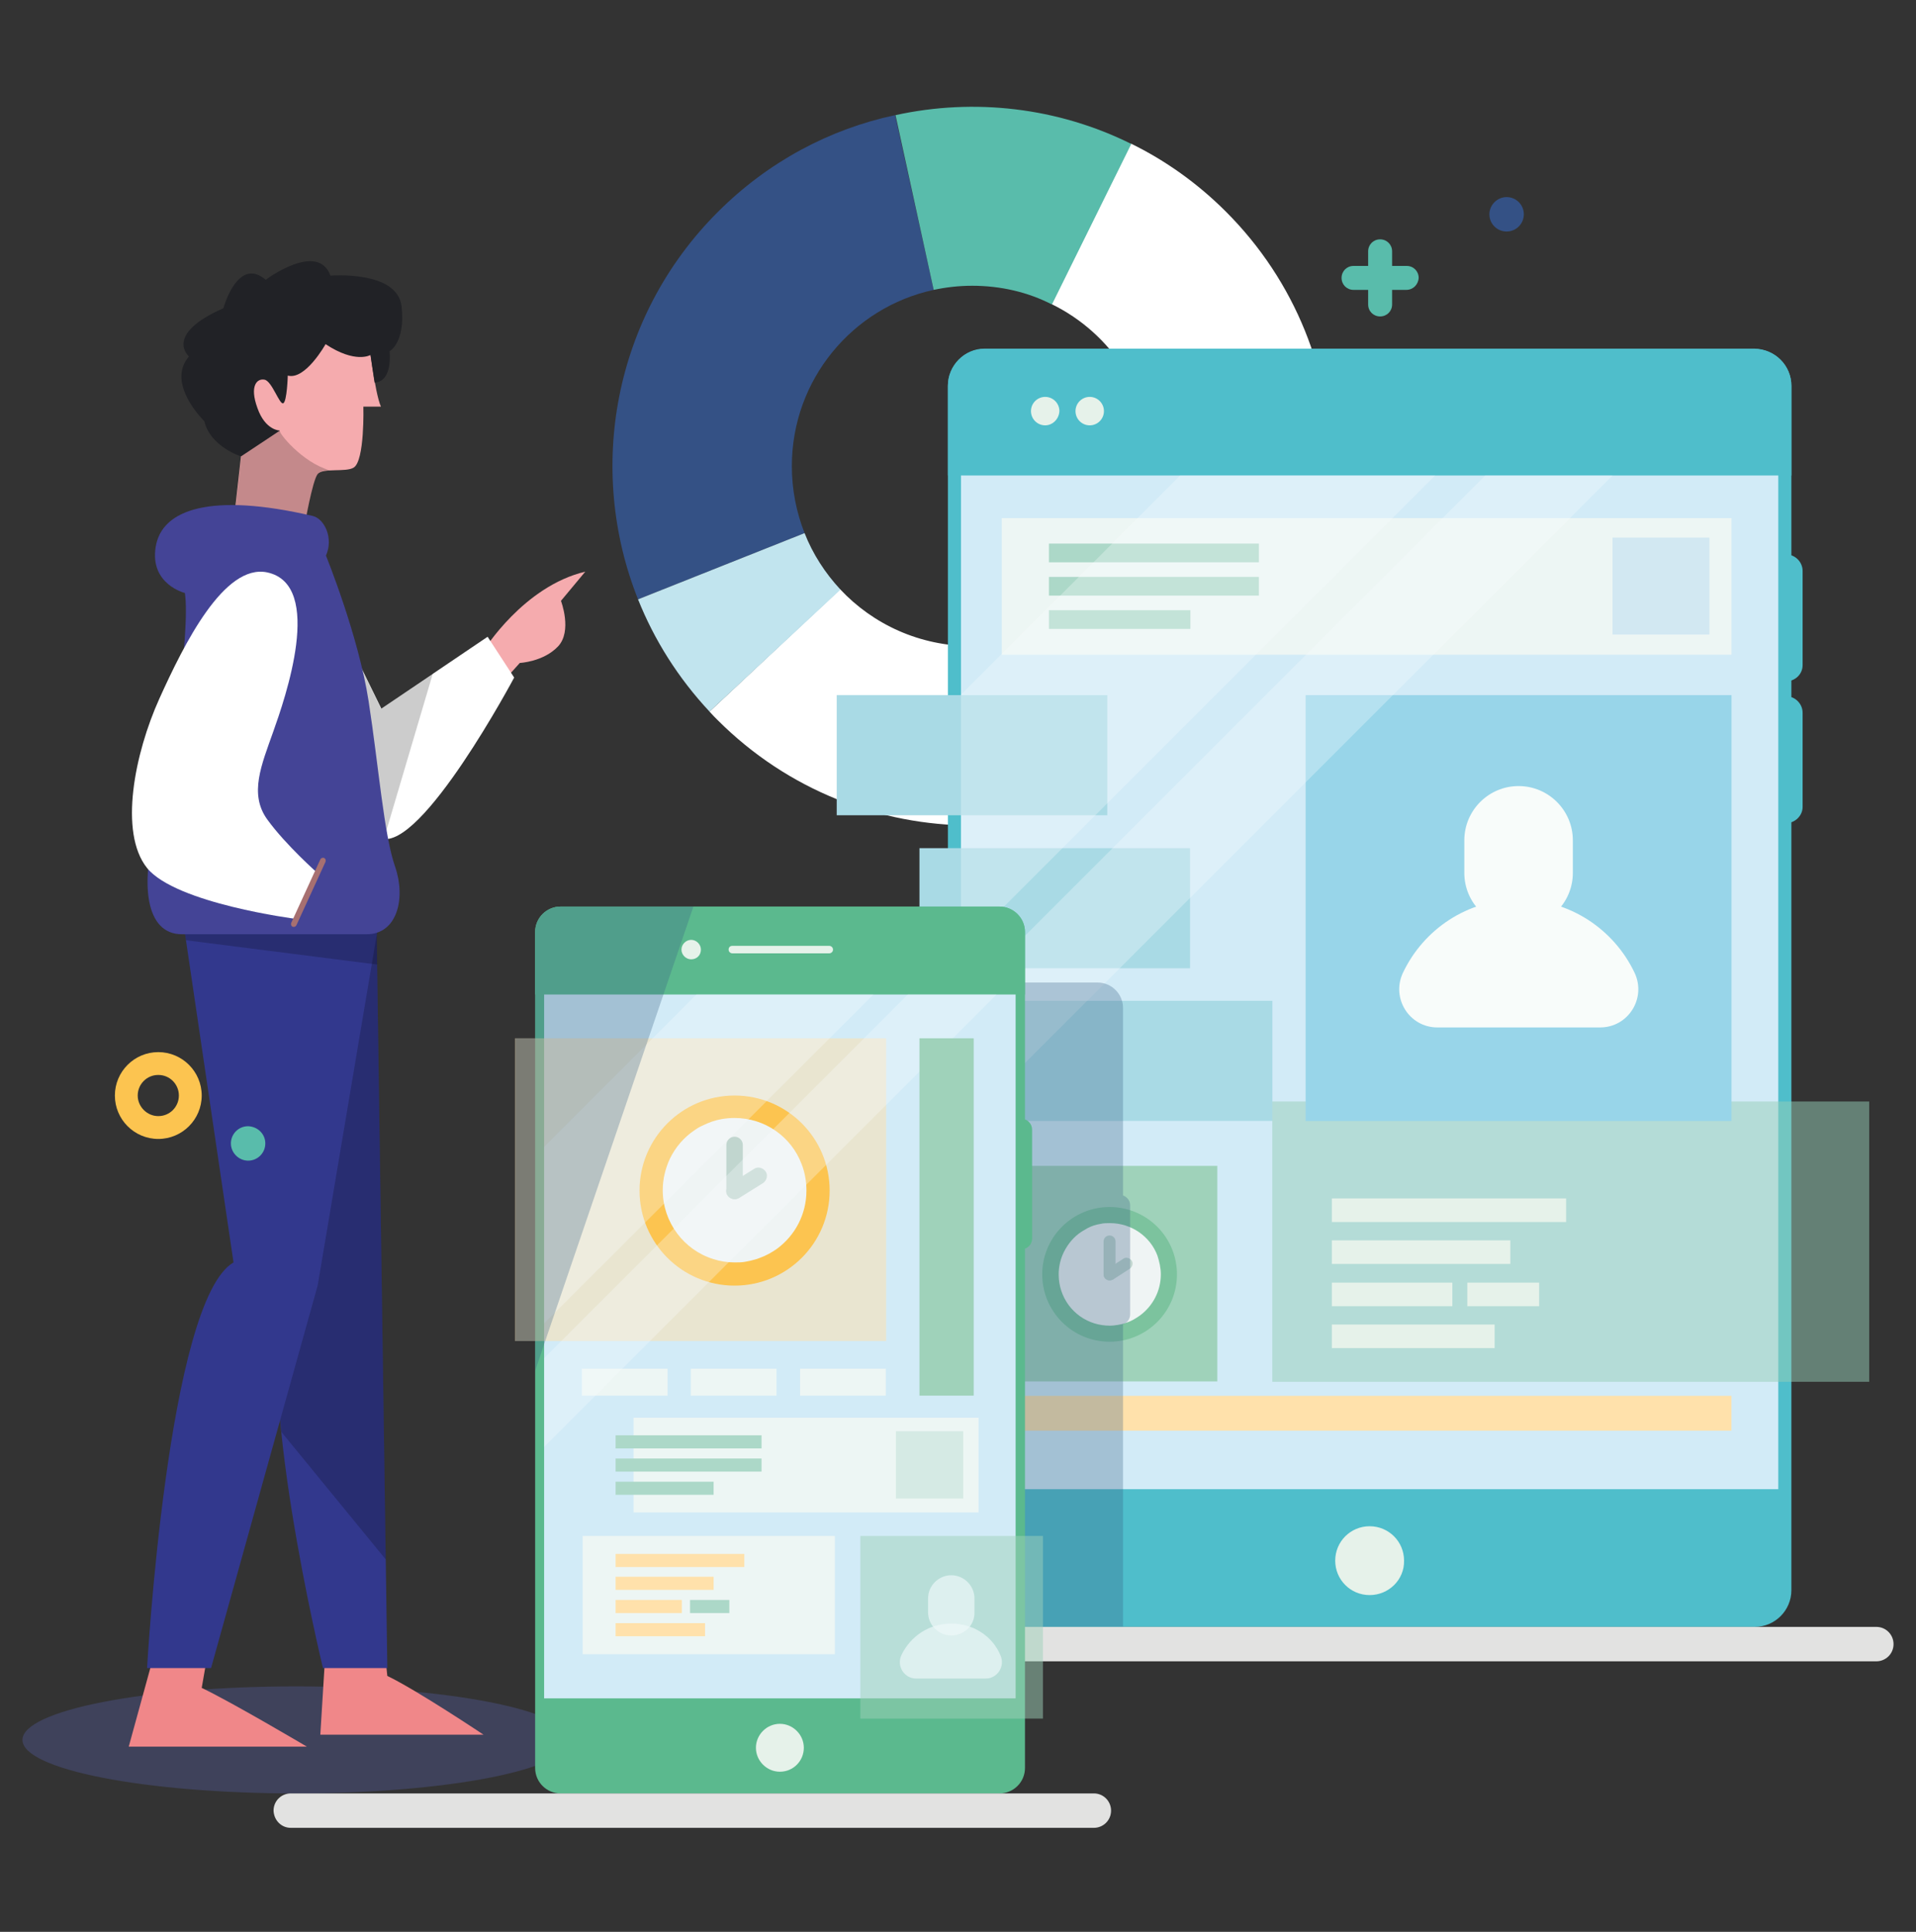 <svg width="120" height="121" viewBox="0 0 120 121" fill="none" xmlns="http://www.w3.org/2000/svg">
<rect x="0" y="0" width="120" height="121" fill="#333333" stroke="none"/>
<path opacity="0.34" d="M18.539 112.328C28.001 112.328 35.672 110.828 35.672 108.977C35.672 107.126 28.001 105.625 18.539 105.625C9.077 105.625 1.406 107.126 1.406 108.977C1.406 110.828 9.077 112.328 18.539 112.328Z" fill="#575FA8"/>
<path d="M20.414 102.93L20.062 108.648H30.281C30.281 108.648 26.109 105.859 24.258 104.969L24.047 102.953H20.414V102.93Z" fill="#F08789"/>
<path d="M23.578 57.555L24.258 104.477H20.227C20.227 104.477 15.773 86.102 17.953 80.734L14.062 57.555H23.578V57.555Z" fill="#32388D"/>
<path opacity="0.2" d="M23.578 57.555H14.086L17.977 80.734C17.227 82.586 17.25 86.008 17.625 89.688L24.164 97.68L23.578 57.555Z" fill="#020203"/>
<path d="M9.633 103.68L8.063 109.398H19.219C19.219 109.398 14.508 106.609 12.633 105.719L12.985 103.703H9.633V103.68Z" fill="#F08789"/>
<path d="M23.86 56.969L19.899 80.5L13.219 104.477H9.211C9.211 104.477 10.5 81.461 14.625 79.07L11.367 56.992H23.86V56.969Z" fill="#32388D"/>
<path opacity="0.2" d="M23.602 58.586L23.859 56.969H11.367L11.648 58.891L23.625 60.414L23.602 58.586Z" fill="#020203"/>
<path d="M30.305 40.727C30.305 40.727 32.789 36.719 36.656 35.805L35.133 37.633C35.133 37.633 35.859 39.531 34.946 40.492C34.031 41.453 32.555 41.523 32.555 41.523L31.524 42.672L30.305 40.727Z" fill="#F5ABAE"/>
<path d="M20.484 37.445L23.883 44.383L30.539 39.883L32.203 42.438C32.203 42.438 26.414 53.312 23.859 52.516C21.305 51.719 19.102 45.977 19.102 45.977L20.484 37.445Z" fill="white"/>
<path opacity="0.2" d="M23.859 44.383L20.461 37.445L19.102 45.977C19.102 45.977 21.305 51.719 23.859 52.516C23.93 52.539 23.977 52.539 24.047 52.539L27.117 42.156L23.859 44.383Z" fill="#020203"/>
<path d="M23.062 21.062C23.062 21.062 23.461 24.602 23.859 25.469H22.758C22.758 25.469 22.852 28.867 22.148 29.289C21.656 29.594 20.227 29.289 19.898 29.687C19.57 30.086 19.078 32.922 19.078 32.922L14.649 32.547L15.094 28.586C15.094 28.586 12.609 25.609 13.359 21.953C14.109 18.297 22.406 17.664 23.062 21.062Z" fill="#F5ABAE"/>
<path opacity="0.2" d="M17.531 26.969L14.039 26.781C14.555 27.883 15.117 28.562 15.117 28.562L14.672 32.523L19.102 32.898C19.102 32.898 19.594 30.062 19.922 29.664C20.039 29.523 20.32 29.453 20.648 29.453C18.938 28.984 17.391 27.062 17.531 26.969Z" fill="#020203"/>
<path d="M23.203 22.234C23.203 22.234 22.266 22.797 20.391 21.555C20.391 21.555 19.125 23.828 18.024 23.523C18.024 23.523 17.977 25.14 17.742 25.258C17.508 25.375 17.039 23.875 16.57 23.781C16.102 23.687 15.61 24.156 16.125 25.562C16.617 26.969 17.531 26.969 17.531 26.969L15.094 28.586C15.094 28.586 13.172 27.977 12.797 26.383C12.797 26.383 10.36 24.015 11.836 22.328C11.836 22.328 10.219 20.969 13.992 19.305C13.992 19.305 14.883 16.023 16.641 17.523C16.641 17.523 19.899 15.086 20.695 17.265C20.695 17.265 24.891 16.914 25.149 19.187C25.406 21.461 24.399 22 24.399 22C24.399 22 24.633 23.875 23.461 23.969L23.203 22.234Z" fill="#212226"/>
<path d="M11.578 37.14C11.578 37.14 9.375 36.601 9.75 34.258C10.125 31.89 13.219 30.836 19.57 32.312C20.32 32.476 20.906 33.718 20.414 34.797C20.414 34.797 22.453 39.812 23.086 43.914C23.719 48.015 24.047 52.304 24.75 54.297C25.43 56.289 24.867 58.515 22.969 58.515C21.094 58.515 13.687 58.515 11.391 58.515C9.094 58.515 8.812 55.328 9.727 52C10.617 48.695 11.953 39.531 11.578 37.14Z" fill="#444496"/>
<path d="M16.735 35.851C20.344 36.625 17.836 43.797 17.11 45.836C16.383 47.898 15.586 49.726 16.735 51.32C17.883 52.914 19.899 54.695 19.899 54.695L18.539 57.555C18.539 57.555 11.016 56.594 9.211 54.367C7.43 52.141 8.438 47.172 9.985 43.75C11.531 40.328 14.039 35.289 16.735 35.851Z" fill="white"/>
<path d="M18.328 58.047C18.235 58 18.211 57.906 18.235 57.813L20.063 53.828C20.11 53.734 20.203 53.711 20.297 53.734C20.391 53.781 20.414 53.875 20.391 53.969L18.563 57.953C18.516 58.047 18.422 58.071 18.328 58.047Z" fill="#A77071"/>
<path d="M16.617 71.617C16.617 72.203 16.148 72.695 15.539 72.695C14.953 72.695 14.461 72.203 14.461 71.617C14.461 71.031 14.93 70.539 15.539 70.539C16.148 70.562 16.617 71.031 16.617 71.617Z" fill="#59BCAB"/>
<path d="M9.914 71.336C8.414 71.336 7.195 70.117 7.195 68.617C7.195 67.117 8.414 65.898 9.914 65.898C11.414 65.898 12.633 67.117 12.633 68.617C12.633 70.117 11.414 71.336 9.914 71.336ZM9.914 67.328C9.187 67.328 8.625 67.914 8.625 68.617C8.625 69.32 9.211 69.906 9.914 69.906C10.64 69.906 11.203 69.32 11.203 68.617C11.203 67.914 10.64 67.328 9.914 67.328Z" fill="#FCC450"/>
<path d="M88.078 18.156H87.188V19.07C87.188 19.492 86.859 19.82 86.438 19.82C86.016 19.82 85.688 19.492 85.688 19.07V18.156H84.773C84.352 18.156 84.023 17.828 84.023 17.406C84.023 16.984 84.352 16.656 84.773 16.656H85.688V15.742C85.688 15.32 86.016 14.992 86.438 14.992C86.859 14.992 87.188 15.32 87.188 15.742V16.656H88.102C88.523 16.656 88.852 16.984 88.852 17.406C88.828 17.828 88.5 18.156 88.078 18.156Z" fill="#59BCAB"/>
<path d="M95.438 13.422C95.438 14.008 94.969 14.5 94.359 14.5C93.773 14.5 93.281 14.031 93.281 13.422C93.281 12.836 93.773 12.344 94.359 12.344C94.945 12.344 95.438 12.812 95.438 13.422Z" fill="#345185"/>
<path d="M39.961 37.539C36.727 29.43 38.391 19.844 44.953 13.281C48.117 10.117 51.984 8.078 56.062 7.211L58.477 18.156C53.391 19.258 49.594 23.781 49.594 29.195C49.594 30.672 49.875 32.078 50.391 33.391L39.961 37.539Z" fill="#345185"/>
<path d="M44.953 45.109C44.789 44.945 44.602 44.758 44.437 44.57L52.617 36.906C54.68 39.109 57.609 40.469 60.867 40.469C67.102 40.469 72.164 35.406 72.164 29.172C72.164 24.719 69.609 20.875 65.859 19.047L70.828 8.992C72.984 10.047 75 11.477 76.781 13.258C85.57 22.047 85.57 36.32 76.781 45.109C68.016 53.898 53.742 53.898 44.953 45.109Z" fill="white"/>
<path d="M60.891 17.898C60.047 17.898 59.25 17.992 58.477 18.156L56.086 7.211C61.008 6.133 66.234 6.719 70.852 9.015L65.883 19.07C64.383 18.297 62.672 17.898 60.891 17.898Z" fill="#59BCAB"/>
<path d="M44.438 44.57C42.469 42.461 40.969 40.07 39.961 37.539L50.391 33.391C50.906 34.703 51.68 35.898 52.641 36.93L44.438 44.57Z" fill="#C1E4EE"/>
<path d="M112.195 24.18V99.602C112.195 100.867 111.164 101.898 109.898 101.898H61.664C60.398 101.898 59.367 100.867 59.367 99.602V24.18C59.367 22.914 60.398 21.859 61.664 21.859H109.875C111.164 21.859 112.195 22.891 112.195 24.18Z" fill="#4FBECB"/>
<path d="M54.047 104.055H117.515C118.101 104.055 118.593 103.586 118.593 102.977C118.593 102.391 118.125 101.898 117.515 101.898H54.047C53.461 101.898 52.968 102.367 52.968 102.977C52.968 103.586 53.461 104.055 54.047 104.055Z" fill="#E2E2E1"/>
<path d="M112.195 24.156V29.781H59.367V24.156C59.367 22.891 60.398 21.836 61.664 21.836H109.875C111.164 21.859 112.195 22.891 112.195 24.156Z" fill="#4FBECB"/>
<path d="M85.781 99.906C84.586 99.906 83.625 98.945 83.625 97.75C83.625 96.555 84.586 95.594 85.781 95.594C86.976 95.594 87.937 96.555 87.937 97.75C87.961 98.945 86.976 99.906 85.781 99.906Z" fill="#E6F2EA"/>
<path d="M65.461 26.641C64.968 26.641 64.57 26.242 64.57 25.75C64.57 25.258 64.968 24.859 65.461 24.859C65.953 24.859 66.351 25.258 66.351 25.75C66.328 26.242 65.929 26.641 65.461 26.641Z" fill="#E6F2EA"/>
<path d="M68.25 26.641C67.757 26.641 67.359 26.242 67.359 25.75C67.359 25.258 67.757 24.859 68.25 24.859C68.742 24.859 69.14 25.258 69.14 25.75C69.14 26.242 68.742 26.641 68.25 26.641Z" fill="#E6F2EA"/>
<path d="M111.375 29.781H60.187V93.273H111.375V29.781Z" fill="#D2EBF7"/>
<path d="M69.35 51.062V43.539H52.404V51.062H69.35Z" fill="#A9DAE5"/>
<path d="M79.69 70.207V62.684H62.745V70.207H79.69Z" fill="#A9DAE5"/>
<path d="M74.532 60.647V53.123H57.586V60.647H74.532Z" fill="#A9DAE5"/>
<path d="M108.445 32.453H62.742V41.008H108.445V32.453Z" fill="#EDF6F4"/>
<path d="M107.062 33.672H100.992V39.742H107.062V33.672Z" fill="#D2E8F2"/>
<path d="M78.844 34.047H65.695V35.219H78.844V34.047Z" fill="#ACD8C8"/>
<path d="M78.844 36.133H65.695V37.305H78.844V36.133Z" fill="#ACD8C8"/>
<path d="M74.555 38.219H65.695V39.391H74.555V38.219Z" fill="#ACD8C8"/>
<path opacity="0.5" d="M117.07 68.992H79.687V86.547H117.07V68.992Z" fill="#96CEB8"/>
<path d="M98.086 75.062H83.414V76.539H98.086V75.062Z" fill="#E6F2EA"/>
<path d="M94.593 77.688H83.414V79.164H94.593V77.688Z" fill="#E6F2EA"/>
<path d="M90.961 80.336H83.414V81.812H90.961V80.336Z" fill="#E6F2EA"/>
<path d="M96.398 80.336H91.898V81.812H96.398V80.336Z" fill="#E6F2EA"/>
<path d="M93.609 82.961H83.414V84.438H93.609V82.961Z" fill="#E6F2EA"/>
<path d="M76.242 73.023H62.742V86.523H76.242V73.023Z" fill="#9FD2BA"/>
<path d="M72.478 82.801C74.125 81.154 74.125 78.483 72.478 76.835C70.83 75.188 68.159 75.188 66.511 76.835C64.864 78.483 64.864 81.154 66.511 82.801C68.159 84.449 70.83 84.449 72.478 82.801Z" fill="#7CC39E"/>
<path d="M72.703 79.82C72.703 80.875 72.188 81.812 71.391 82.398C71.156 82.562 70.898 82.727 70.617 82.82C70.5 82.867 70.359 82.914 70.242 82.938C70.172 82.961 70.078 82.961 70.008 82.984C69.844 83.008 69.68 83.031 69.516 83.031C69.188 83.031 68.859 82.984 68.555 82.891C67.242 82.492 66.305 81.273 66.305 79.82C66.305 79.328 66.422 78.836 66.633 78.414C66.891 77.898 67.266 77.453 67.734 77.148C67.852 77.078 67.969 77.008 68.086 76.938C68.344 76.797 68.625 76.703 68.93 76.656C69.117 76.609 69.328 76.609 69.516 76.609C70.875 76.609 72.047 77.453 72.492 78.648C72.609 79.023 72.703 79.398 72.703 79.82Z" fill="#EFF4F4"/>
<path d="M69.492 80.195C69.281 80.195 69.117 80.031 69.117 79.82V77.758C69.117 77.547 69.281 77.383 69.492 77.383C69.703 77.383 69.867 77.547 69.867 77.758V79.82C69.867 80.031 69.703 80.195 69.492 80.195Z" fill="#C1D6CF"/>
<path d="M69.492 80.195C69.375 80.195 69.258 80.125 69.188 80.031C69.07 79.867 69.141 79.632 69.305 79.515L70.359 78.835C70.523 78.718 70.758 78.789 70.875 78.953C70.992 79.117 70.922 79.351 70.758 79.468L69.703 80.148C69.633 80.171 69.562 80.195 69.492 80.195Z" fill="#C1D6CF"/>
<path d="M108.445 43.539H81.773V70.211H108.445V43.539Z" fill="#98D5E9"/>
<path d="M95.109 58.07C93.234 58.07 91.711 56.547 91.711 54.672V52.633C91.711 50.758 93.234 49.234 95.109 49.234C96.984 49.234 98.508 50.758 98.508 52.633V54.672C98.508 56.547 96.984 58.07 95.109 58.07Z" fill="#F8FCFA"/>
<path d="M95.109 56.336C91.898 56.336 89.156 58.211 87.867 60.93C87.117 62.523 88.265 64.352 90.023 64.352H100.219C101.976 64.352 103.125 62.523 102.375 60.93C101.086 58.211 98.32 56.336 95.109 56.336Z" fill="#F8FCFA"/>
<path d="M108.44 89.606V87.427L62.737 87.427V89.606L108.44 89.606Z" fill="#FFE1AB"/>
<path d="M111.867 42.672V34.727C112.429 34.727 112.898 35.195 112.898 35.758V41.664C112.898 42.227 112.429 42.672 111.867 42.672Z" fill="#4FBECB"/>
<path d="M111.867 51.555V43.609C112.429 43.609 112.898 44.078 112.898 44.641V50.547C112.898 51.086 112.429 51.555 111.867 51.555Z" fill="#4FBECB"/>
<path opacity="0.3" d="M89.883 29.781L60.187 59.477V43.516L73.922 29.781H89.883Z" fill="#F6FBFD"/>
<path opacity="0.3" d="M100.992 29.781L60.187 70.586V62.617L93.023 29.781H100.992Z" fill="#F6FBFD"/>
<path opacity="0.3" d="M70.781 75.484V82.328C70.781 82.609 70.593 82.867 70.336 82.938V101.875H61.687C60.422 101.875 59.39 100.844 59.39 99.578V61.539H68.742C69.632 61.539 70.336 62.266 70.336 63.133V74.875C70.593 74.969 70.781 75.203 70.781 75.484Z" fill="#385F82"/>
<path d="M64.195 58.375V110.734C64.195 111.625 63.469 112.328 62.602 112.328H35.109C34.242 112.328 33.516 111.625 33.516 110.734V58.375C33.516 57.484 34.242 56.781 35.109 56.781H62.578C63.469 56.781 64.195 57.484 64.195 58.375Z" fill="#5BB98E"/>
<path d="M64.195 58.375V62.289H33.516V58.375C33.516 57.484 34.242 56.781 35.109 56.781H62.602C63.469 56.781 64.195 57.508 64.195 58.375Z" fill="#5BB98E"/>
<path d="M48.844 110.969C48.023 110.969 47.344 110.289 47.344 109.469C47.344 108.648 48.023 107.969 48.844 107.969C49.664 107.969 50.344 108.648 50.344 109.469C50.344 110.289 49.688 110.969 48.844 110.969Z" fill="#E6F2EA"/>
<path d="M43.289 60.086C42.961 60.086 42.68 59.805 42.68 59.477C42.68 59.148 42.961 58.867 43.289 58.867C43.617 58.867 43.898 59.148 43.898 59.477C43.898 59.828 43.641 60.086 43.289 60.086Z" fill="#E6F2EA"/>
<path d="M51.937 59.711H45.867C45.75 59.711 45.633 59.617 45.633 59.477C45.633 59.336 45.726 59.242 45.867 59.242H51.937C52.054 59.242 52.172 59.336 52.172 59.477C52.172 59.617 52.054 59.711 51.937 59.711Z" fill="#E6F2EA"/>
<path d="M63.609 62.289H34.078V106.375H63.609V62.289Z" fill="#D2EBF7"/>
<path d="M41.812 85.727H36.445V87.414H41.812V85.727Z" fill="#EDF6F4"/>
<path d="M55.477 85.727H50.109V87.414H55.477V85.727Z" fill="#EDF6F4"/>
<path d="M48.633 85.727H43.266V87.414H48.633V85.727Z" fill="#EDF6F4"/>
<path d="M61.289 88.797H39.68V94.727H61.289V88.797Z" fill="#EDF6F4"/>
<path d="M60.328 89.641H56.109V93.859H60.328V89.641Z" fill="#D5EAE4"/>
<path d="M47.695 89.898H38.555V90.719H47.695V89.898Z" fill="#ACD8C8"/>
<path d="M47.695 91.352H38.555V92.172H47.695V91.352Z" fill="#ACD8C8"/>
<path d="M44.695 92.805H38.555V93.625H44.695V92.805Z" fill="#ACD8C8"/>
<path d="M52.289 96.203H36.492V103.609H52.289V96.203Z" fill="#EDF6F4"/>
<path d="M46.617 97.328H38.555V98.148H46.617V97.328Z" fill="#FFE1AB"/>
<path d="M44.695 98.758H38.555V99.578H44.695V98.758Z" fill="#FFE1AB"/>
<path d="M42.703 100.211H38.555V101.031H42.703V100.211Z" fill="#FFE1AB"/>
<path d="M45.679 100.211H43.218V101.031H45.679V100.211Z" fill="#ACD8C8"/>
<path d="M44.156 101.664H38.555V102.484H44.156V101.664Z" fill="#FFE1AB"/>
<path opacity="0.5" d="M55.5 65.031H32.25V83.992H55.5V65.031Z" fill="#FFE1AB"/>
<path d="M46.008 80.523C49.296 80.523 51.961 77.858 51.961 74.57C51.961 71.282 49.296 68.617 46.008 68.617C42.72 68.617 40.055 71.282 40.055 74.57C40.055 77.858 42.72 80.523 46.008 80.523Z" fill="#FCC450"/>
<path d="M50.508 74.57C50.508 76.07 49.781 77.383 48.68 78.203C48.352 78.438 47.977 78.648 47.578 78.789C47.414 78.859 47.227 78.906 47.039 78.953C46.922 78.977 46.805 79 46.711 79.023C46.477 79.07 46.242 79.07 46.008 79.07C45.539 79.07 45.094 79 44.672 78.859C42.844 78.297 41.508 76.562 41.508 74.547C41.508 73.844 41.672 73.188 41.953 72.578C42.305 71.852 42.844 71.219 43.523 70.773C43.687 70.656 43.852 70.562 44.016 70.492C44.391 70.305 44.789 70.164 45.187 70.094C45.469 70.047 45.727 70.023 46.008 70.023C47.93 70.023 49.57 71.219 50.203 72.906C50.414 73.445 50.508 74.008 50.508 74.57Z" fill="#EFF4F4"/>
<path d="M46.008 75.109C45.727 75.109 45.492 74.875 45.492 74.594V71.711C45.492 71.43 45.727 71.195 46.008 71.195C46.289 71.195 46.523 71.43 46.523 71.711V74.594C46.523 74.875 46.289 75.109 46.008 75.109Z" fill="#C1D6CF"/>
<path d="M46.008 75.109C45.844 75.109 45.656 75.016 45.562 74.875C45.398 74.641 45.492 74.312 45.727 74.148L47.227 73.211C47.461 73.047 47.789 73.141 47.953 73.375C48.117 73.609 48.023 73.938 47.789 74.102L46.289 75.039C46.195 75.086 46.102 75.109 46.008 75.109Z" fill="#C1D6CF"/>
<path opacity="0.3" d="M54.703 62.289L34.078 82.891V71.828L43.617 62.289H54.703Z" fill="#F6FBFD"/>
<path opacity="0.3" d="M62.414 62.289L34.078 90.625V85.07L56.859 62.289H62.414Z" fill="#F6FBFD"/>
<g opacity="0.7">
<path opacity="0.7" d="M65.32 96.203H53.883V107.641H65.32V96.203Z" fill="#9FD2BA"/>
<path opacity="0.7" d="M59.578 102.437C58.781 102.437 58.125 101.781 58.125 100.984V100.117C58.125 99.32 58.781 98.664 59.578 98.664C60.375 98.664 61.031 99.32 61.031 100.117V100.984C61.055 101.781 60.398 102.437 59.578 102.437Z" fill="#F8FCFA"/>
<path opacity="0.7" d="M59.578 101.688C58.195 101.688 57.023 102.484 56.461 103.656C56.133 104.336 56.625 105.133 57.375 105.133H61.734C62.484 105.133 62.977 104.336 62.648 103.656C62.156 102.484 60.961 101.688 59.578 101.688Z" fill="#F8FCFA"/>
</g>
<path d="M60.984 65.031H57.586V87.414H60.984V65.031Z" fill="#9FD2BA"/>
<path d="M63.961 78.25V70.07C64.336 70.07 64.641 70.375 64.641 70.75V77.594C64.641 77.945 64.336 78.25 63.961 78.25Z" fill="#5BB98E"/>
<path opacity="0.3" d="M43.429 56.781L40.617 65.031L34.148 83.992L33.516 85.867V83.992H32.273V65.031H33.516V58.375C33.516 57.484 34.242 56.781 35.109 56.781H43.429V56.781Z" fill="#385F82"/>
<path d="M18.211 114.484H68.508C69.094 114.484 69.586 114.016 69.586 113.406C69.586 112.82 69.117 112.328 68.508 112.328H18.211C17.625 112.328 17.133 112.797 17.133 113.406C17.156 114.016 17.625 114.484 18.211 114.484Z" fill="#E2E2E1"/>
</svg>
